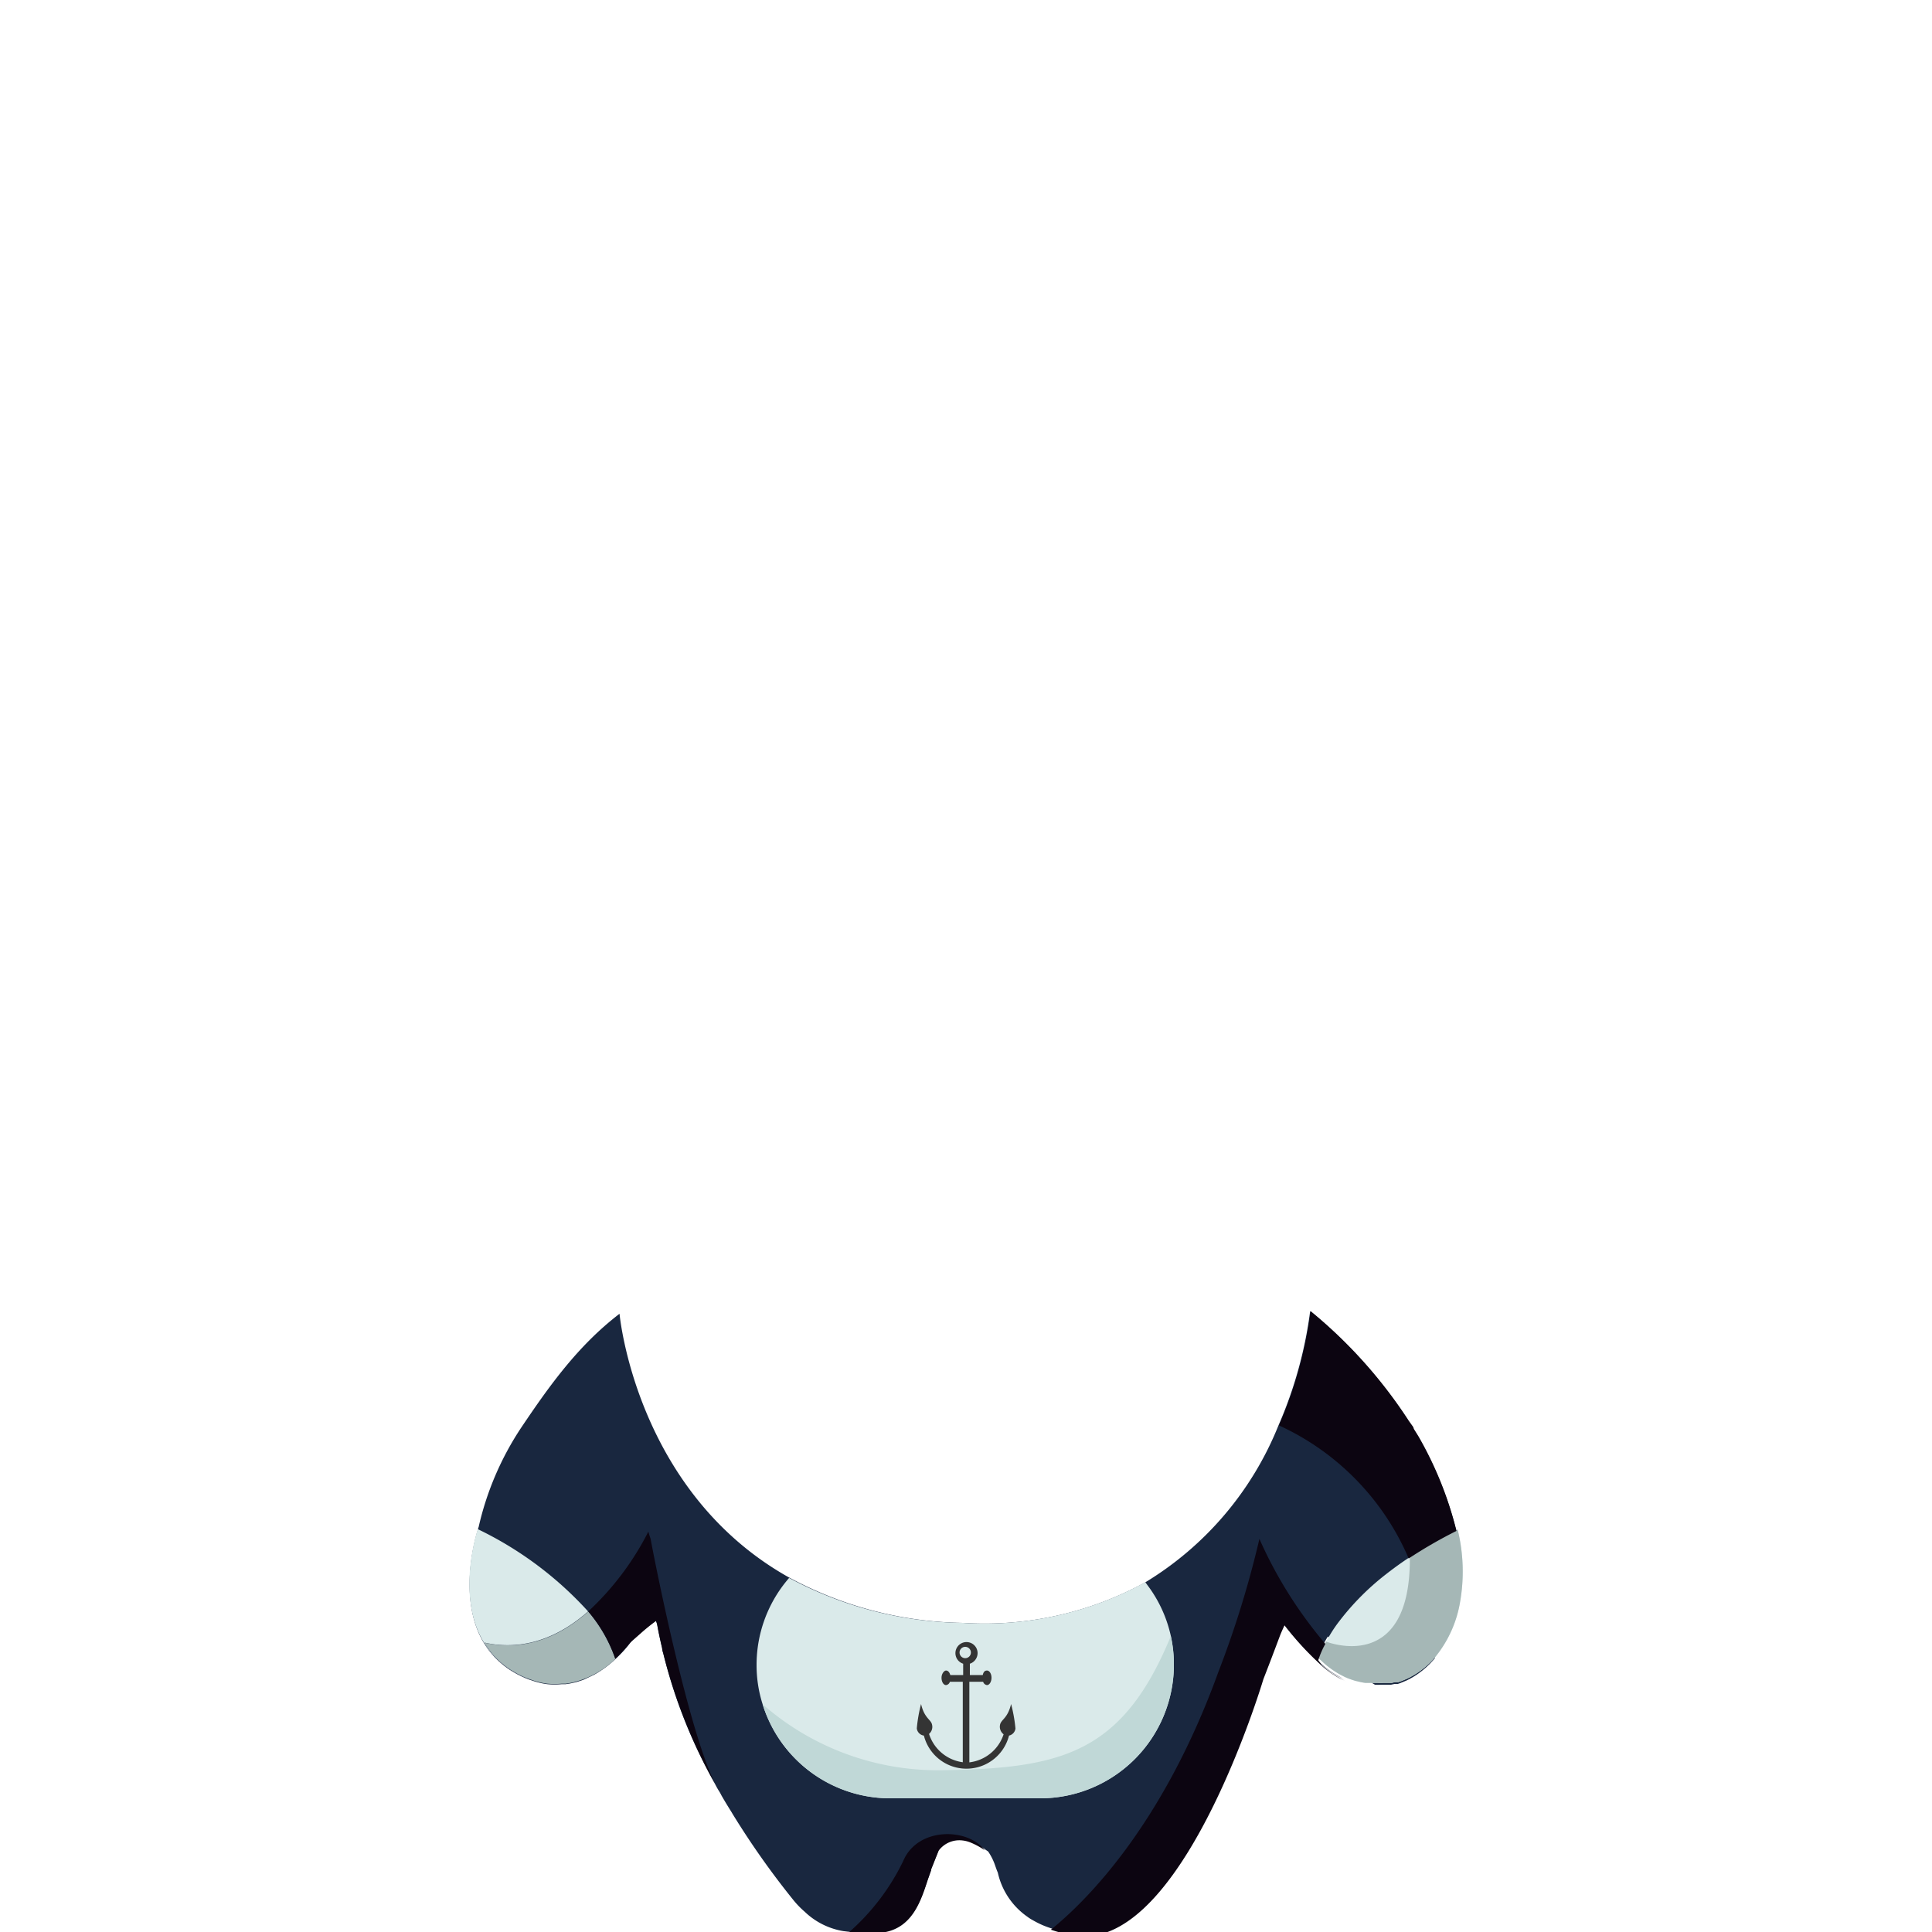 <svg id="Camada_1" data-name="Camada 1" xmlns="http://www.w3.org/2000/svg" viewBox="0 0 150 150"><defs><style>.cls-1{fill:#19273f;}.cls-2{fill:#daeaea;}.cls-3{fill:#c0d8d7;}.cls-4{fill:#a5b7b6;}.cls-5{fill:#0c0511;}.cls-6{fill:#343434;}</style></defs><path class="cls-1" d="M113.08,118.89a28.25,28.25,0,0,0-3-7.39l-.35-.56a.61.61,0,0,0-.07-.18l-.33-.46-.05-.08h0a37.09,37.09,0,0,0-7.56-8.42,32.8,32.8,0,0,1-2.46,8.87,25.23,25.23,0,0,1-10.37,12.2A25.94,25.94,0,0,1,74.77,126a29.22,29.22,0,0,1-13.5-3.52C49.34,115.81,48.1,102,48.1,102c-3.24,2.48-5.48,5.64-7.64,8.85a23.23,23.23,0,0,0-3.3,7.71,1.26,1.26,0,0,0-.06.21c-.32,1-1.5,5.53.48,8.81a6.54,6.54,0,0,0,2.39,2.3,6,6,0,0,0,.67.34,4.79,4.79,0,0,0,.65.25,5.73,5.73,0,0,0,1.21.29,6,6,0,0,0,1.11,0l.3,0,.33-.05.33-.07a3.36,3.36,0,0,0,.48-.14,2.74,2.74,0,0,0,.4-.15l.67-.32a8.18,8.18,0,0,0,1.65-1.21,9.77,9.77,0,0,0,1.57-1.84l.43-.38,1.07-.94.1.23s0,0,0,0a2,2,0,0,1,.09.3c.11.61.24,1.21.38,1.8,0,.15.06.29.1.45a40.24,40.24,0,0,0,4,10.06c.09.18.18.34.27.49h0a3.37,3.37,0,0,1,.23.4c.25.44.52.88.79,1.31h0s0,0,0,0l0,0,.07.12a63.67,63.67,0,0,0,4.72,6.69,7,7,0,0,0,.88.91,5.67,5.67,0,0,0,3,1.51l.41.05a3,3,0,0,0,.69,0h.55l.15,0h0a4.77,4.77,0,0,0,1.13,0c2.45-.27,3.11-2.49,3.66-4.16.09-.24.16-.46.24-.67a.19.19,0,0,0,0-.07l.59-1.48h0a2,2,0,0,1,1.82-.79,2.28,2.28,0,0,1,.67.17,5.71,5.71,0,0,1,1.08.59l.26.18a4.49,4.49,0,0,1,.56,1.14c.06.17.12.34.19.5a5.67,5.67,0,0,0,2.29,3.42,3,3,0,0,0,.42.27c.16.09.32.18.49.26a6.4,6.4,0,0,0,.84.34,9.31,9.31,0,0,0,2,.46h0a4.56,4.56,0,0,0,1.33,0c7.37-1.11,12.83-18.78,13.17-19.91a.11.11,0,0,0,0,0,0,0,0,0,0,0,0c.43-1.1.85-2.21,1.27-3.33.11-.29.24-.57.37-.85,0,0,0,0,0,0a23.65,23.65,0,0,0,2.54,2.81h0l.16.15.16.15a5.92,5.92,0,0,0,.49.41c.17.13.33.24.49.34a4.4,4.4,0,0,0,.51.29l.46.2a6.5,6.5,0,0,1-1.9-1.24l-.32-.3a7.12,7.12,0,0,1,.55-1.27s0,0,0,0c.09-.17.19-.35.31-.54.15.26.31.51.47.75a10.51,10.51,0,0,0,1.79,2,8.77,8.77,0,0,0,1.39,1,3.32,3.32,0,0,0,.46,0l.33,0h0l.1,0h.06l.1,0H108l.28-.06.12,0,.13,0,.2-.07.46-.19.26-.13h0l.23-.13a6.71,6.71,0,0,0,1.72-1.47,26.39,26.39,0,0,0-2.06-7.59A35.93,35.93,0,0,1,113.08,118.89Zm-47.55,31-.14,0c-.06,0-.06,0,0,0h0l.18,0Zm-17.37-48-.06,0h.08Z"/><path class="cls-2" d="M91.14,129.26a10.38,10.38,0,0,1-10.35,10.36H69.09a10.37,10.37,0,0,1-9.88-7.3,10,10,0,0,1-.47-3.06,10.28,10.28,0,0,1,2.35-6.54c.06-.07.11-.14.18-.21A29.22,29.22,0,0,0,74.77,126a25.94,25.94,0,0,0,14.15-3.16l.35.48a10.17,10.17,0,0,1,1.87,5.91Z"/><path class="cls-3" d="M91.14,129.26a10.38,10.38,0,0,1-10.35,10.36H69.09a10.37,10.37,0,0,1-9.88-7.3,20.62,20.62,0,0,0,13.84,5.12c9.31-.13,14.09-1.25,17.85-10.41A10.29,10.29,0,0,1,91.14,129.26Z"/><path class="cls-4" d="M47.78,128.8a7.27,7.27,0,0,1-3.21,1.8l-.33.07-.33.05-.3,0a6,6,0,0,1-1.11,0,5.73,5.73,0,0,1-1.21-.29,8.46,8.46,0,0,1-1.28-.59,6.54,6.54,0,0,1-2.39-2.3c2,.44,4.89.37,8.05-2.42a11.35,11.35,0,0,1,2.1,3.67S47.78,128.79,47.78,128.8Z"/><path class="cls-2" d="M40,129.83a8.46,8.46,0,0,0,1.28.59,6.32,6.32,0,0,1-1.32-.59,6.54,6.54,0,0,1-2.39-2.3c-2-3.28-.8-7.79-.48-8.81a27.87,27.87,0,0,1,8.57,6.39c-3.16,2.79-6.1,2.86-8.05,2.42A6.54,6.54,0,0,0,40,129.83Z"/><path class="cls-2" d="M113.36,124.38a9.14,9.14,0,0,1-1.92,4.26h0a6.53,6.53,0,0,1-1.72,1.44l-.23.13h0l-.26.13-.46.19-.2.07-.13,0-.12,0-.28.06H108l-.1,0h-.06l-.1,0h0l-.33,0a3.32,3.32,0,0,1-.46,0h-.34l-.35,0-.25,0a3.73,3.73,0,0,1-.44-.08l-.34-.08c-.2-.06-.41-.13-.61-.21h0a4,4,0,0,1-.42-.2,4.4,4.4,0,0,1-.51-.29c-.16-.1-.32-.21-.49-.34a5.92,5.92,0,0,1-.49-.41l-.16-.15-.16-.15h0c0-.07,0-.15.08-.24l.12-.29c.09-.22.21-.48.36-.77l.31-.52a10.58,10.58,0,0,1,.76-1.11,20,20,0,0,1,3.58-3.59c.56-.44,1.18-.89,1.86-1.34a35.93,35.93,0,0,1,3.71-2.14l0,0A13.68,13.68,0,0,1,113.36,124.38Z"/><path class="cls-4" d="M113.36,124.38a9.14,9.14,0,0,1-1.92,4.26h0a6.53,6.53,0,0,1-1.72,1.44l-.23.13h0l-.26.13-.46.19-.2.07-.13,0-.12,0-.28.06H108l-.1,0h-.06l-.1,0h0l-.33,0a3.32,3.32,0,0,1-.46,0h-.34l-.35,0-.25,0a3.73,3.73,0,0,1-.44-.08l-.34-.08c-.2-.06-.41-.13-.61-.21h0a4,4,0,0,1-.42-.2,4.4,4.4,0,0,1-.51-.29c-.16-.1-.32-.21-.49-.34a5.92,5.92,0,0,1-.49-.41l-.16-.15-.16-.15h0c0-.07,0-.15.08-.24l.12-.29.36-.77s6.59,2.65,6.51-6.56a35.93,35.93,0,0,1,3.71-2.14l0,0A13.68,13.68,0,0,1,113.36,124.38Z"/><path class="cls-5" d="M70.12,144.5a17.44,17.44,0,0,1-4.25,5.56,3,3,0,0,0,.69,0h.55l.15,0h0a4.77,4.77,0,0,0,1.13,0c2.45-.27,3.11-2.49,3.66-4.16.09-.24.16-.46.24-.67a.19.19,0,0,0,0-.07l.59-1.48h0a2,2,0,0,1,1.82-.79,2.28,2.28,0,0,1,.67.17,5.71,5.71,0,0,1,1.08.59C75.16,141.9,71.24,141.82,70.12,144.5Z"/><path class="cls-5" d="M110.12,111.5l-.35-.56a.61.61,0,0,0-.07-.18l-.33-.46-.05-.08h0a37.09,37.09,0,0,0-7.56-8.42,32.8,32.8,0,0,1-2.46,8.87A20,20,0,0,1,109.37,121a35.93,35.93,0,0,1,3.71-2.14A28.25,28.25,0,0,0,110.12,111.5Z"/><path class="cls-5" d="M102.35,128.9a7.12,7.12,0,0,1,.55-1.27.08.08,0,0,1,0,0,33.63,33.63,0,0,1-5.12-8.15,77.37,77.37,0,0,1-3.19,10.34c-4.34,12-10.38,17.89-13,20a9.31,9.31,0,0,0,2,.46h0a4.56,4.56,0,0,0,1.33,0c7.37-1.11,12.83-18.78,13.17-19.91a.11.11,0,0,0,0,0,0,0,0,0,0,0,0c.43-1.1.85-2.21,1.27-3.33.11-.29.24-.57.37-.85,0,0,0,0,0,0a23.65,23.65,0,0,0,2.54,2.81h0l.16.15.16.15a5.92,5.92,0,0,0,.49.41c.17.13.33.24.49.34a4.4,4.4,0,0,0,.51.29l.46.2a6.5,6.5,0,0,1-1.9-1.24Z"/><path class="cls-5" d="M50.34,118.91a22,22,0,0,1-4.67,6.2,11.35,11.35,0,0,1,2.1,3.67s0,0,0,0a10,10,0,0,0,1.14-1.23l.85-.75a14.62,14.62,0,0,1,1.18-.95,2,2,0,0,1,.09.3c.11.61.24,1.21.38,1.8,0,.15.06.29.1.45a40.24,40.24,0,0,0,4,10.06c-2-4-4.51-16.33-5-19C50.38,119.1,50.34,118.91,50.34,118.91Z"/><path class="cls-6" d="M78.5,132.3c-.27,1.15-.79,1.19-.86,1.63a.73.73,0,0,0,.28.72,3.2,3.2,0,0,1-2.66,2.18v-6.26h1.07a.36.36,0,0,0,.3.26c.19,0,.35-.26.35-.57s-.16-.56-.35-.56-.28.13-.33.35h-1v-.88a.87.87,0,0,0,.6-.82.86.86,0,0,0-.87-.86.86.86,0,0,0-.25,1.68v.88h-1c-.06-.22-.18-.35-.33-.35s-.35.25-.35.56.15.57.35.57a.36.36,0,0,0,.3-.26h1v6.25a3.19,3.19,0,0,1-2.62-2.2.71.71,0,0,0,.24-.69c-.07-.44-.59-.48-.86-1.63a11.6,11.6,0,0,0-.33,1.89.64.64,0,0,0,.55.56,3.41,3.41,0,0,0,6.61,0,.64.64,0,0,0,.5-.55A11.6,11.6,0,0,0,78.5,132.3Zm-4-4a.44.44,0,0,1,.88,0,.44.44,0,1,1-.88,0Z"/></svg>